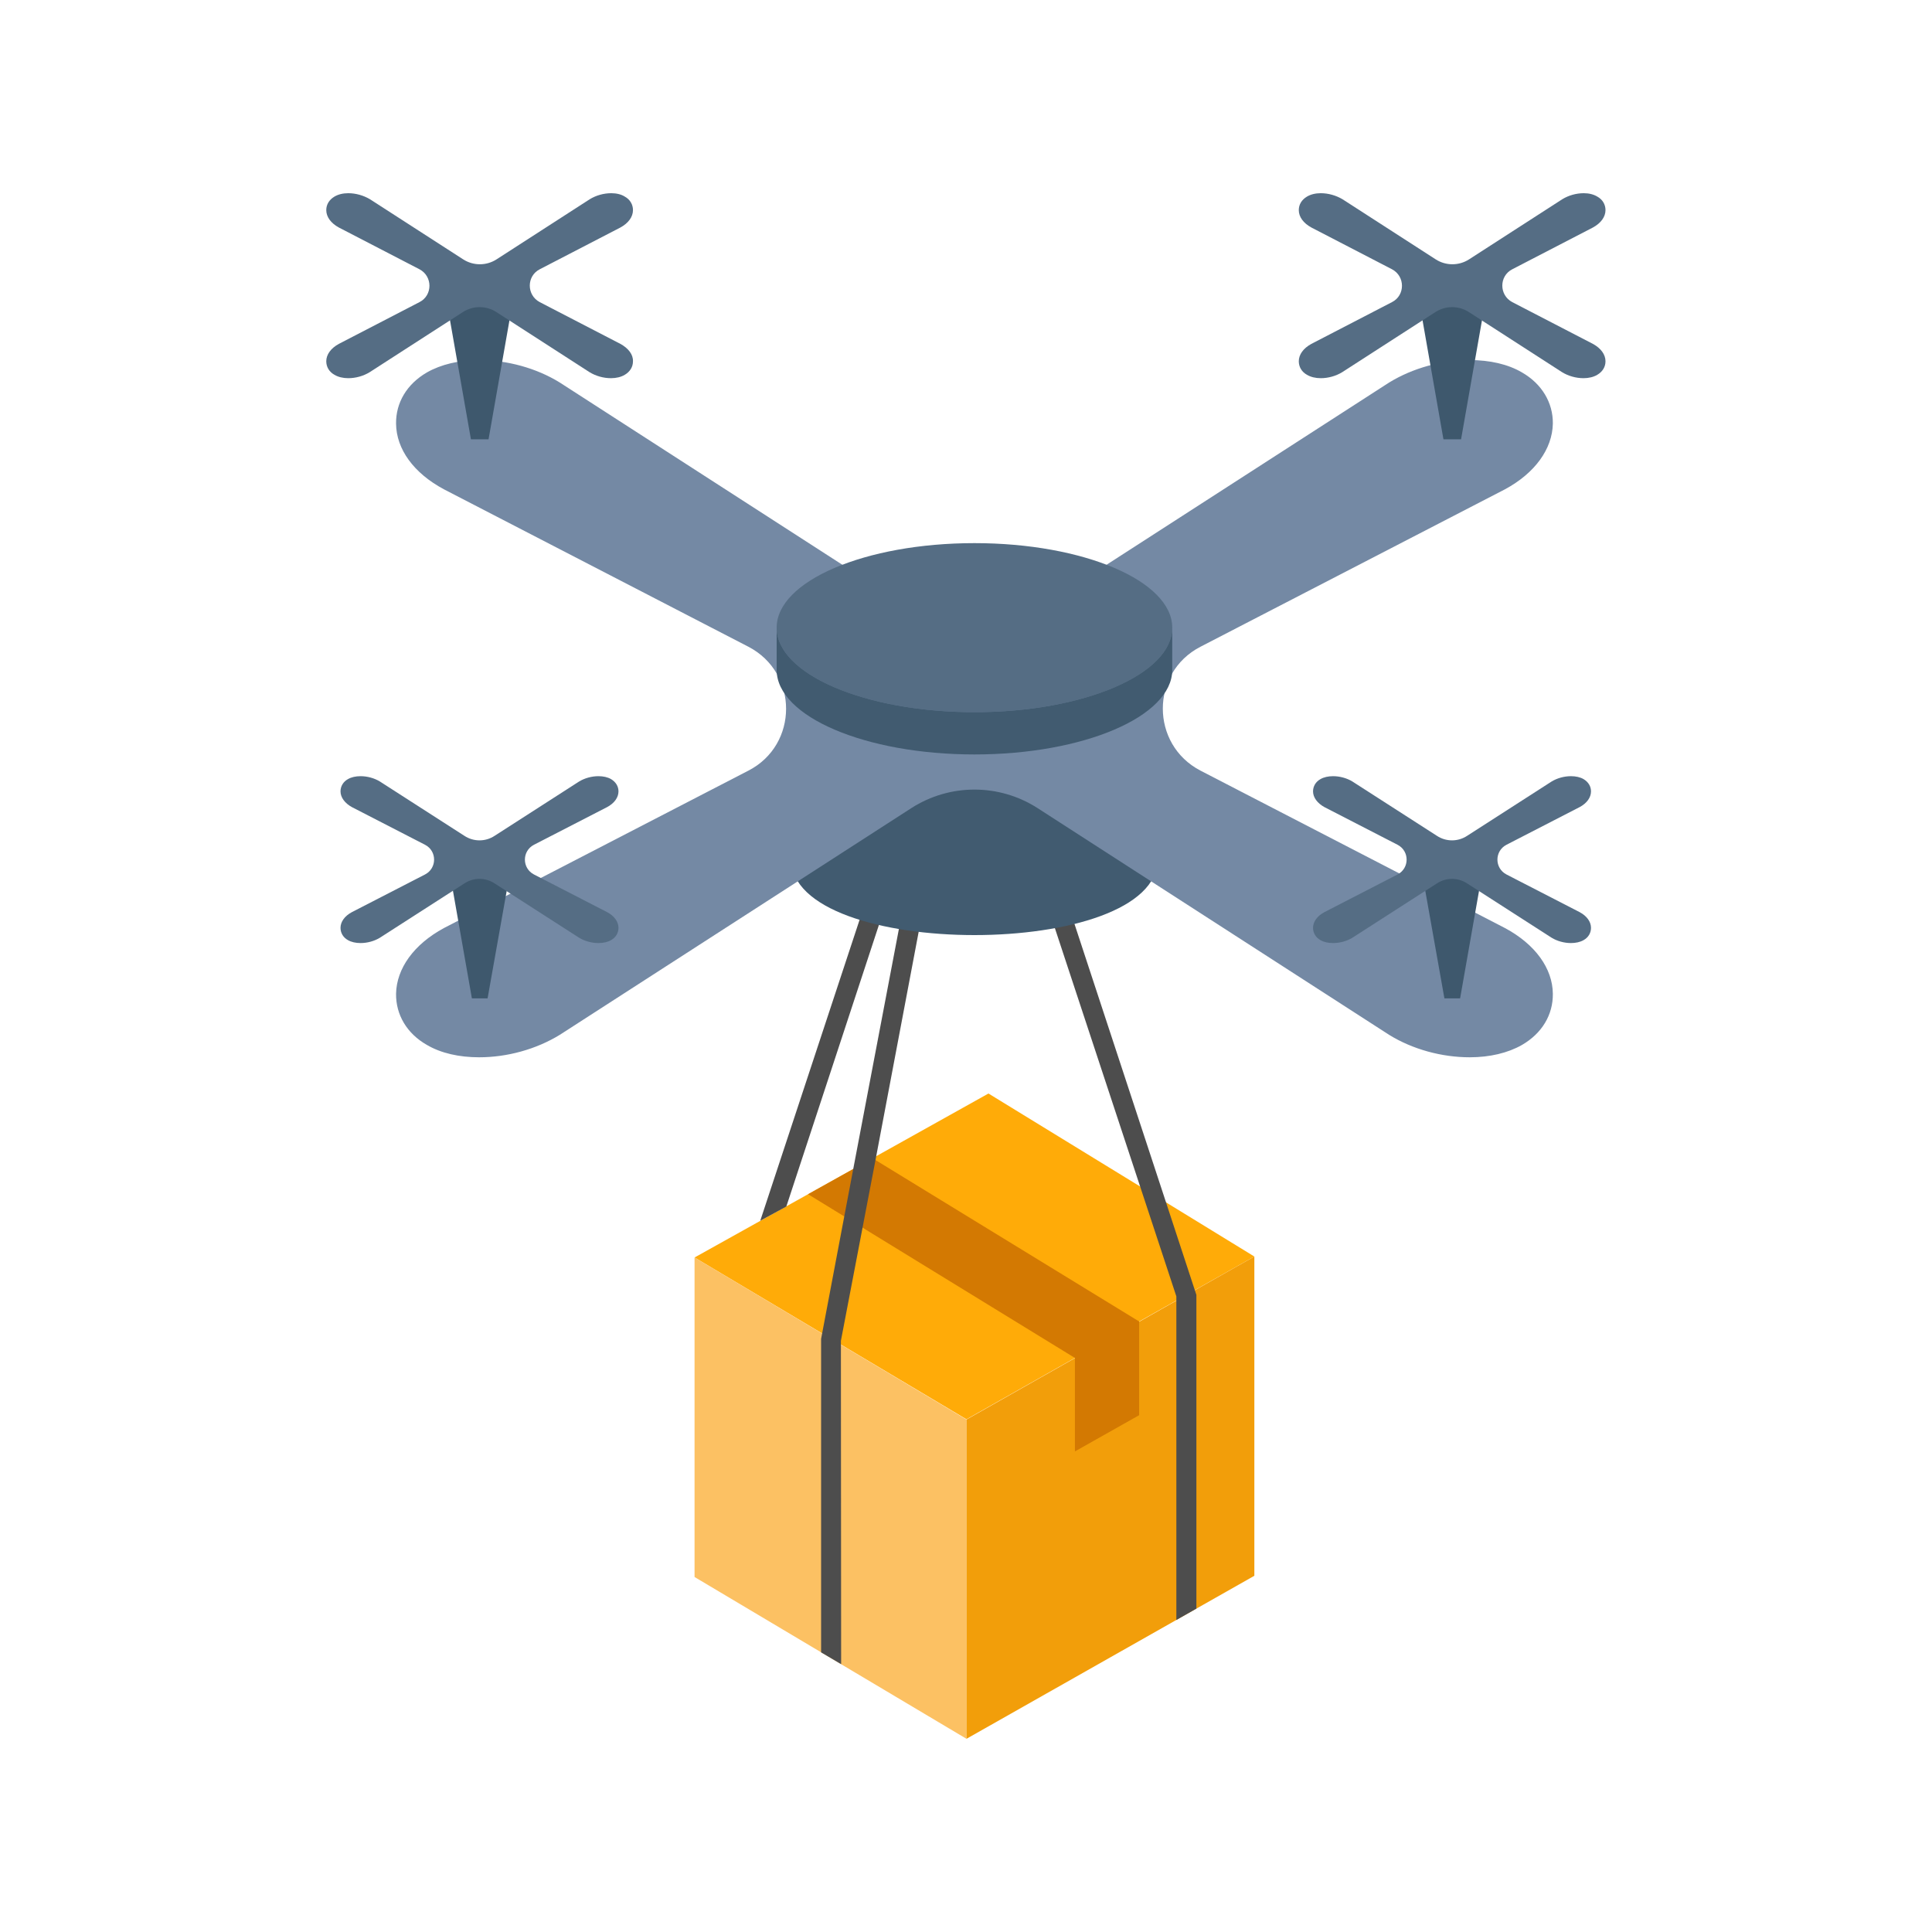 <svg id="Layer_1" enable-background="new 0 0 80 80" viewBox="0 0 80 80" xmlns="http://www.w3.org/2000/svg"><g><path d="m51.94 52.03-4.77 2.69-2.66 1.51-4.49 2.54-11.26-6.7 4.7-2.62 2.67-1.49 4.8-2.68z" fill="#ffab08"/><path d="m40.02 58.78-11.26-6.71v13.23l11.26 6.7" fill="#fcc163"/><path d="m40.02 72 11.92-6.75v-13.22l-11.92 6.75z" fill="#f29e0a"/><path d="m36.13 47.96-2.67 1.49 11.05 6.78v3.87l2.66-1.5v-3.88z" fill="#d37902"/><g fill="#4d4d4d"><path d="m35.83 37.37-4.35 13.18 1.08-.59 4.14-12.59z"/><path d="m44.2 37.37h-.87l3.88 11.76 1.5 4.55v13.4l.83-.47v-12.99l-1.26-3.84z"/><path d="m38.27 37.37h-.84l-2.1 11.04-1.33 7.03v12.98l.83.49-.01-13.39 1.46-7.63z"/></g><path d="m32.76 28.17v7.4c0 4.2 15.18 4.2 15.18 0v-8.21z" fill="#415b70"/><path d="m62.32 38.43-12.61-6.52c-2.08-1.08-2.08-4.06 0-5.13l12.61-6.52c1.24-.67 1.96-1.67 1.98-2.72.01-.87-.46-1.65-1.28-2.12-.58-.34-1.33-.51-2.16-.51-1.16 0-2.36.33-3.34.93l-14.56 9.39c-1.59 1.02-3.63 1.02-5.22 0l-14.56-9.39c-.97-.6-2.18-.93-3.34-.93-.83 0-1.58.18-2.16.51-.83.48-1.29 1.25-1.28 2.12.01 1.06.73 2.05 1.98 2.72l12.61 6.52c2.08 1.08 2.08 4.06 0 5.13l-12.61 6.52c-1.24.67-1.96 1.67-1.98 2.72-.01.87.45 1.65 1.28 2.12.58.34 1.33.51 2.16.51 1.16 0 2.36-.33 3.34-.93l14.56-9.39c1.59-1.02 3.63-1.02 5.22 0l14.56 9.39c.97.6 2.18.93 3.34.93.83 0 1.58-.18 2.16-.51.83-.48 1.29-1.25 1.28-2.12-.01-1.05-.73-2.05-1.98-2.72z" fill="#7489a4"/><g><ellipse cx="40.35" cy="25.99" fill="#556d84" rx="8.19" ry="3.5"/><path d="m40.35 29.49c-4.52 0-8.19-1.57-8.19-3.5v1.75c0 1.93 3.67 3.5 8.19 3.5s8.19-1.57 8.19-3.5v-1.75c0 1.93-3.67 3.5-8.19 3.5z" fill="#415b70"/></g><g><path d="m58.7 12.1 1.07 6.09h.73l1.07-6.09z" fill="#3e586d"/><path d="m65.96 14.24-3.34-1.73c-.55-.29-.55-1.08 0-1.36l3.34-1.73c.33-.18.52-.44.52-.72 0-.23-.12-.44-.34-.56-.15-.09-.34-.14-.56-.14-.31 0-.63.09-.89.25l-3.86 2.49c-.42.27-.96.27-1.38 0l-3.86-2.49c-.27-.16-.59-.25-.9-.25-.22 0-.42.05-.57.14-.22.13-.34.33-.34.56 0 .28.19.54.52.72l3.34 1.73c.55.29.55 1.08 0 1.36l-3.34 1.73c-.33.18-.52.44-.52.72 0 .23.12.44.34.56.15.09.35.14.57.14.31 0 .63-.09.89-.25l3.86-2.49c.42-.27.96-.27 1.38 0l3.86 2.49c.26.16.58.25.89.25.22 0 .42-.05.57-.14.22-.13.34-.33.34-.56 0-.28-.19-.54-.52-.72z" fill="#556d84"/></g><g><path d="m58.83 35.83.98 5.51h.65l.97-5.51z" fill="#3e586d"/><path d="m65.41 37.77-3.03-1.56c-.5-.26-.5-.97 0-1.23l3.03-1.56c.3-.16.47-.4.47-.65 0-.21-.11-.39-.31-.51-.14-.08-.32-.12-.52-.12-.28 0-.57.08-.8.22l-3.5 2.25c-.38.25-.87.25-1.25 0l-3.5-2.25c-.23-.14-.52-.22-.8-.22-.2 0-.38.04-.52.12-.2.11-.31.3-.31.51 0 .25.18.49.47.65l3.03 1.56c.5.26.5.97 0 1.23l-3.03 1.56c-.3.16-.47.4-.47.65 0 .21.11.4.31.51.14.08.32.12.52.12.28 0 .57-.08.8-.22l3.5-2.25c.38-.25.87-.25 1.25 0l3.5 2.25c.23.14.52.22.8.22.2 0 .38-.04.52-.12.2-.11.31-.3.31-.51 0-.25-.17-.49-.47-.65z" fill="#556d84"/></g><g><path d="m18.57 35.83.97 5.51h.65l.98-5.51z" fill="#3e586d"/><path d="m25.14 37.77-3.03-1.56c-.5-.26-.5-.97 0-1.23l3.03-1.56c.3-.16.47-.4.47-.65 0-.21-.11-.39-.31-.51-.14-.08-.32-.12-.52-.12-.28 0-.57.08-.8.22l-3.5 2.25c-.38.25-.87.25-1.25 0l-3.5-2.25c-.23-.14-.52-.22-.8-.22-.2 0-.38.04-.52.12-.2.11-.31.3-.31.51 0 .25.18.49.47.65l3.03 1.56c.5.26.5.97 0 1.23l-3.03 1.56c-.3.16-.47.4-.47.65 0 .21.11.4.31.51.14.08.32.12.52.12.28 0 .57-.08.8-.22l3.5-2.25c.38-.25.87-.25 1.25 0l3.5 2.25c.23.14.52.22.8.22.2 0 .38-.04.52-.12.2-.11.31-.3.31-.51 0-.25-.17-.49-.47-.65z" fill="#556d84"/></g><g><path d="m18.43 12.1 1.07 6.09h.73l1.07-6.09z" fill="#3e586d"/><path d="m25.69 14.24-3.34-1.73c-.55-.29-.55-1.08 0-1.36l3.34-1.73c.33-.18.52-.44.52-.72 0-.23-.12-.44-.34-.56-.14-.09-.34-.14-.56-.14-.31 0-.63.09-.89.25l-3.86 2.49c-.42.27-.96.27-1.38 0l-3.86-2.49c-.27-.16-.59-.25-.9-.25-.22 0-.42.05-.57.14-.22.13-.34.33-.34.56 0 .28.19.54.52.72l3.34 1.73c.55.29.55 1.08 0 1.36l-3.34 1.73c-.33.18-.52.44-.52.72 0 .23.12.44.34.56.15.09.35.14.57.14.31 0 .63-.09.89-.25l3.86-2.49c.42-.27.96-.27 1.38 0l3.86 2.49c.26.16.58.25.89.25.22 0 .42-.05.57-.14.22-.13.34-.33.34-.56.01-.28-.19-.54-.52-.72z" fill="#556d84"/></g></g></svg>